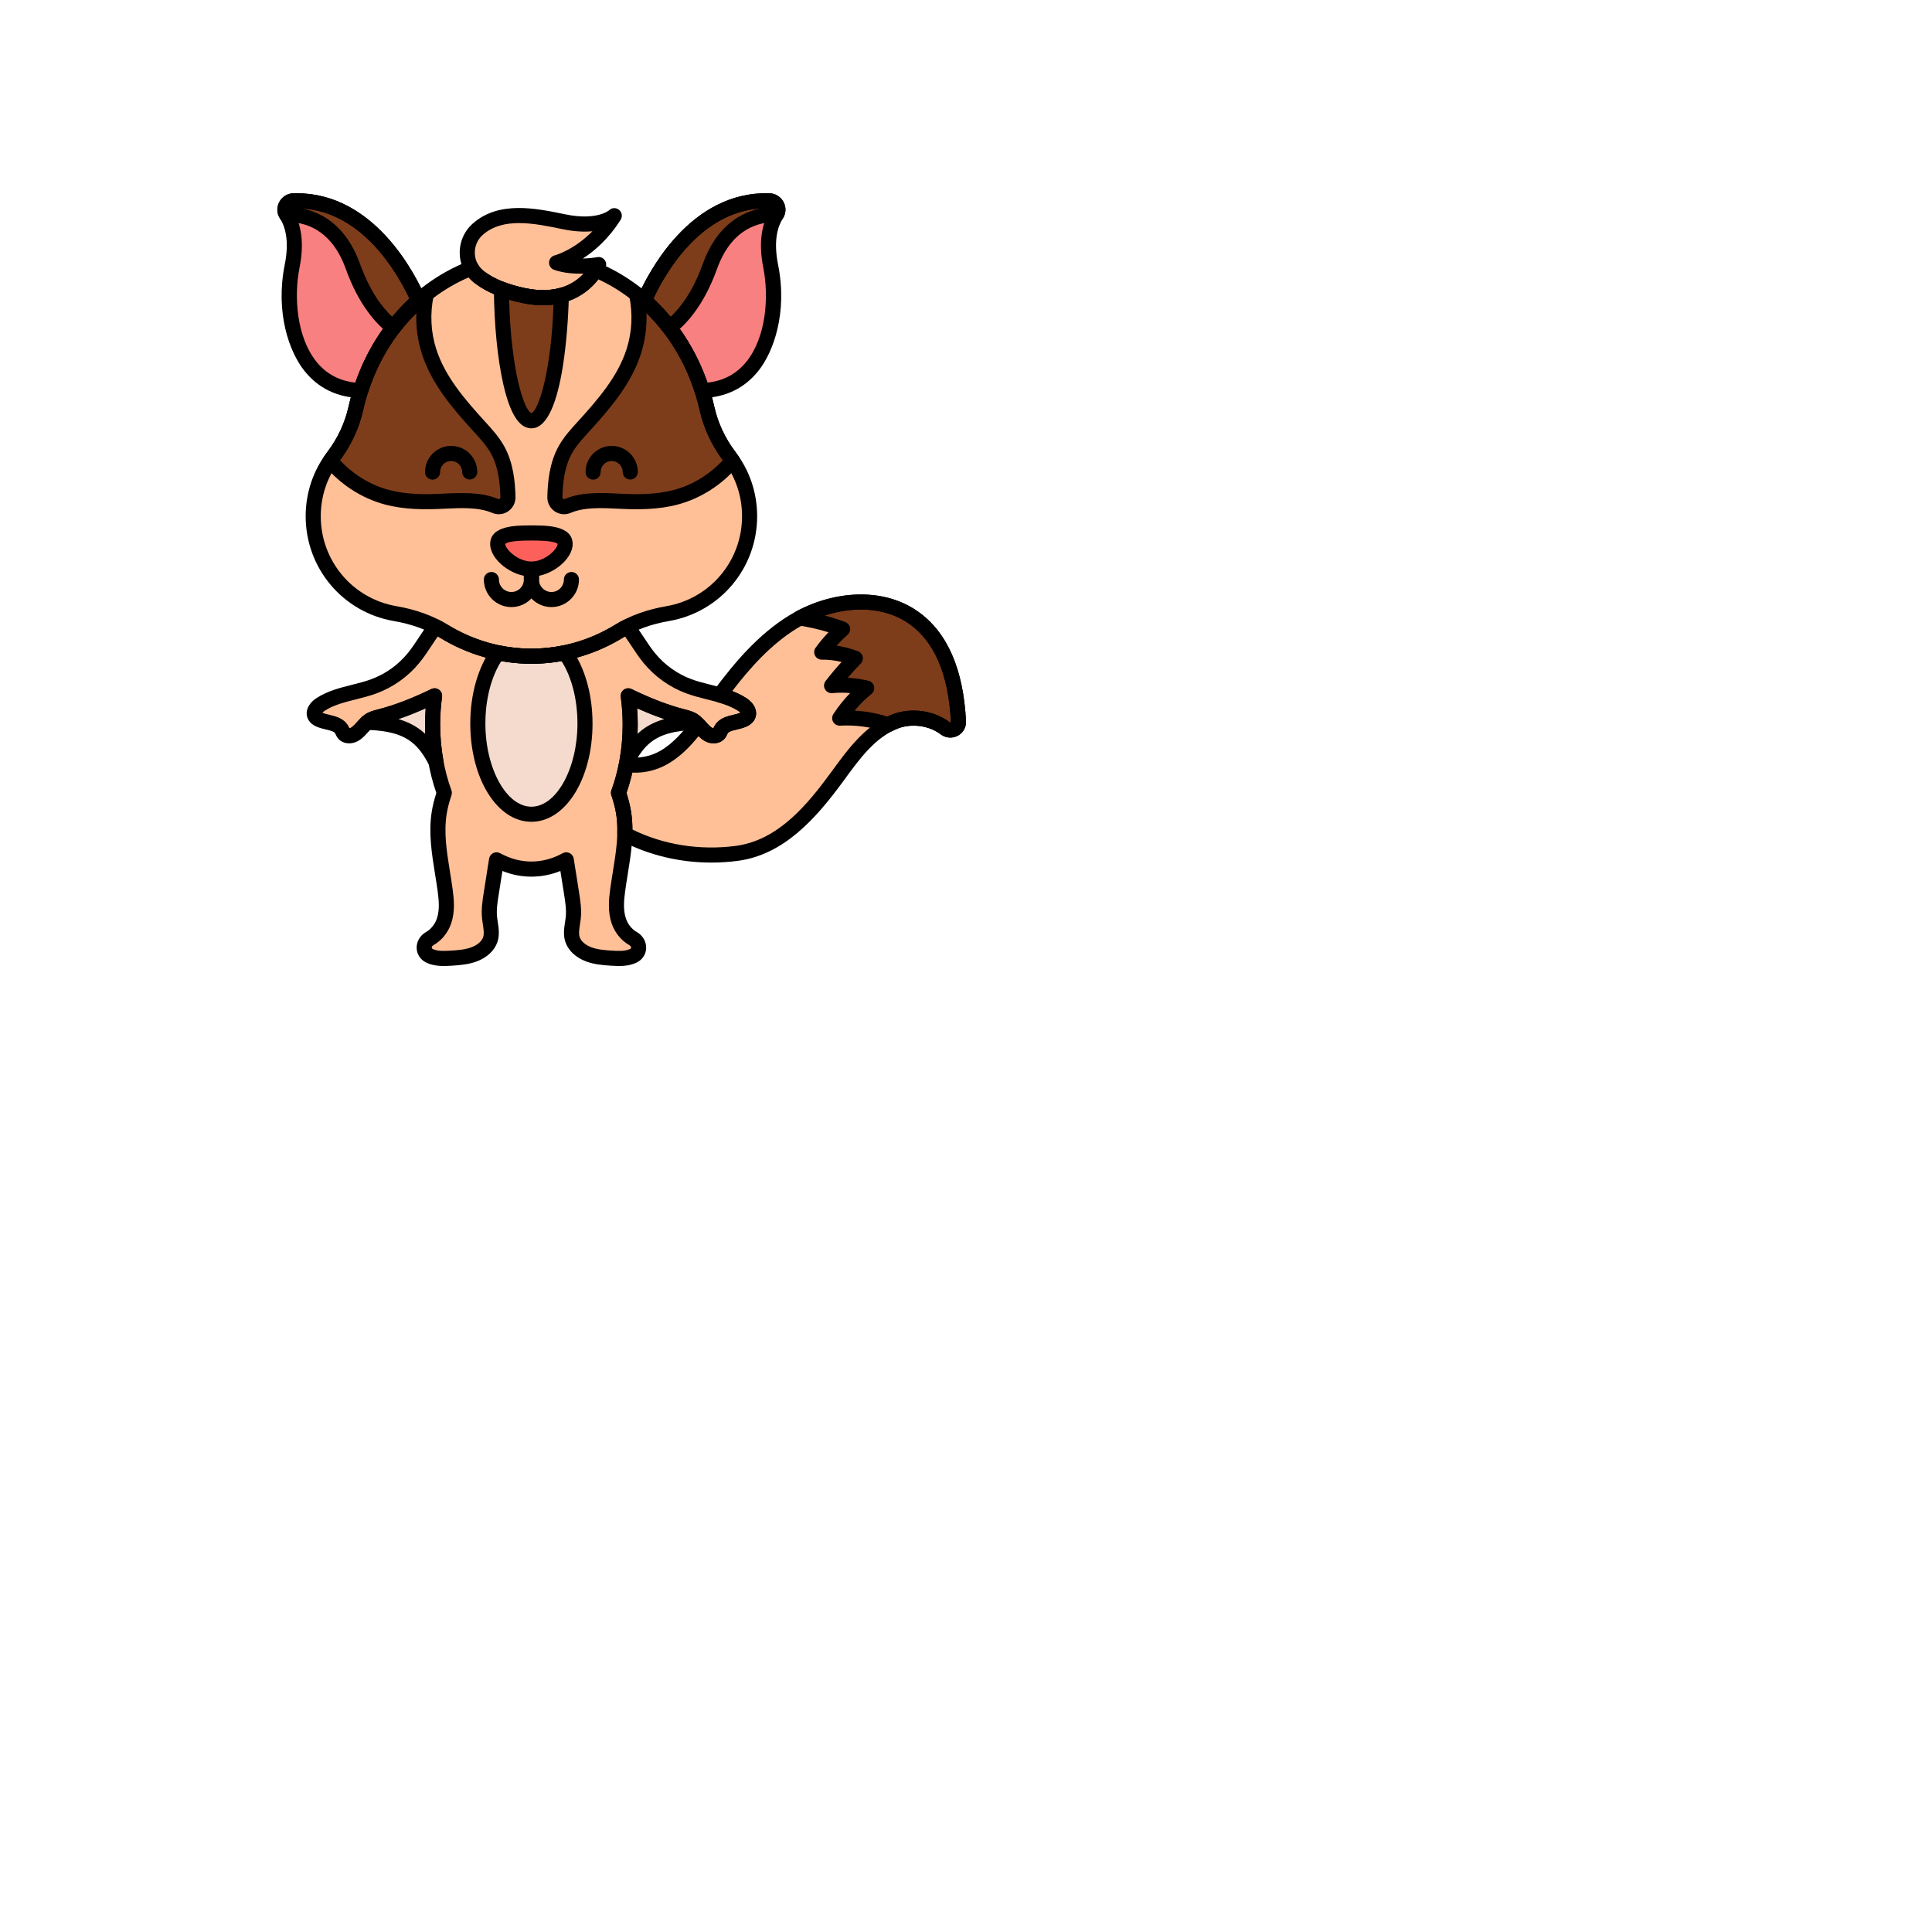 <svg enable-background="new 0 0 512 512" height="100" viewBox="-64 -64 640 640" width="100" xmlns="http://www.w3.org/2000/svg"><path d="m181.837 169.335c-5.237-3.389-11.803-3.823-17.649-5.997-5.076-1.887-9.637-5.138-13.077-9.321-2.696-3.277-4.739-7.117-7.362-10.418-.875.448-1.741.917-2.582 1.436-8.623 5.311-18.554 8.343-29.13 8.343s-20.507-3.032-29.13-8.343c-.841-.518-1.707-.988-2.582-1.436-2.623 3.302-4.666 7.141-7.362 10.419-3.44 4.183-8.001 7.434-13.077 9.321-5.846 2.174-12.412 2.608-17.649 5.997-1.283.831-2.594 2.303-1.984 3.705.277.635.894 1.055 1.526 1.34 2.55 1.151 6.09.915 7.443 3.364.24.434.385.927.709 1.301.413.476 1.068.69 1.698.695 2.897.021 4.35-3.491 6.788-5.057 1.079-.693 2.356-.992 3.598-1.313 6.221-1.609 12.155-4.061 17.945-6.863-.425 3.078-.65 6.263-.65 9.524 0 8.178 1.405 15.874 3.875 22.608-.722 2.151-1.324 4.33-1.682 6.557-1.367 8.505.791 17.102 1.948 25.632.465 3.425.757 6.975-.366 10.268-.802 2.353-2.481 4.559-4.725 5.822-2.325 1.308-2.531 4.438-.15 5.658.171.088.347.167.525.238 2.072.823 4.42.731 6.672.593 2.594-.159 5.233-.369 7.642-1.269 2.41-.9 4.595-2.603 5.36-4.892.783-2.346-.009-4.855-.248-7.299-.265-2.707.161-5.427.586-8.117.579-3.667 1.159-7.333 1.738-11 3.592 1.983 7.483 3.077 11.549 3.077 4.067 0 7.957-1.093 11.55-3.077.579 3.667 1.159 7.333 1.738 11 .425 2.69.851 5.41.586 8.117-.239 2.444-1.032 4.954-.248 7.299.765 2.289 2.951 3.992 5.36 4.892s5.048 1.11 7.642 1.269c2.252.138 4.6.23 6.672-.593.178-.071.353-.15.525-.238 2.381-1.22 2.175-4.35-.15-5.658-2.244-1.263-3.923-3.469-4.725-5.822-1.122-3.294-.83-6.843-.366-10.268 1.157-8.531 3.315-17.128 1.948-25.632-.358-2.228-.96-4.407-1.682-6.557 2.471-6.734 3.875-14.43 3.875-22.608 0-3.262-.225-6.446-.65-9.524 5.791 2.802 11.725 5.254 17.945 6.863 1.242.321 2.519.62 3.598 1.313 2.438 1.565 3.891 5.078 6.788 5.057.63-.005 1.285-.218 1.698-.695.324-.374.47-.867.709-1.301 1.353-2.449 4.893-2.213 7.443-3.364.632-.285 1.249-.705 1.526-1.34.614-1.403-.696-2.875-1.979-3.706z" fill="#ffc097"/><path d="m112.036 153.378c-3.798 0-7.512-.397-11.113-1.145-4.045 5.51-6.636 13.956-6.636 23.432 0 16.602 7.946 30.061 17.748 30.061s17.749-13.459 17.749-30.061c0-9.476-2.591-17.922-6.636-23.432-3.6.748-7.313 1.145-11.112 1.145z" fill="#f4dbce"/><path d="m165.656 174.683c-1.079-.693-2.356-.992-3.598-1.313-6.221-1.609-12.155-4.062-17.945-6.863.425 3.078.65 6.263.65 9.524 0 4.199-.376 8.268-1.071 12.148 1.643-3.147 3.59-6.1 6.36-8.27 4.549-3.563 10.582-4.463 16.389-4.633-.253-.215-.512-.417-.785-.593z" fill="#f4dbce"/><path d="m79.311 176.032c0-3.262.225-6.446.65-9.524-5.791 2.802-11.724 5.254-17.945 6.863-1.242.321-2.519.62-3.598 1.313-.274.176-.534.379-.786.596 5.785.176 11.788 1.082 16.318 4.631 2.836 2.222 4.81 5.266 6.478 8.498-.723-3.95-1.117-8.095-1.117-12.377z" fill="#f4dbce"/><path d="m139.474 7.477s-4.561 4.495-16.735 1.968c-9.559-1.984-20.726-4.302-28.426 2.441-4.881 4.275-4.674 12.033.497 15.953 3.068 2.326 7.702 4.619 14.688 6.069 19.131 3.971 24.808-10.27 24.808-10.27s-8.023 1.509-13.93-.624c-.001 0 10.992-2.707 19.098-15.537z" fill="#ffc097"/><path d="m177.628 87.196c-3.577-4.69-6.138-10.109-7.425-15.865-4.728-21.14-18.667-38.263-36.845-45.909-2.278 3.688-9.019 11.567-23.862 8.486-6.986-1.45-11.62-3.743-14.688-6.069-1.118-.848-1.99-1.882-2.643-3.015-18.887 7.329-33.442 24.807-38.295 46.507-1.287 5.756-3.848 11.175-7.425 15.865-4.194 5.499-6.686 12.364-6.686 19.815 0 16.195 11.755 29.602 27.116 32.25 5.651.974 11.149 2.766 16.032 5.774 8.623 5.311 18.554 8.343 29.13 8.343 10.577 0 20.507-3.032 29.13-8.343 4.883-3.008 10.382-4.799 16.033-5.774 15.357-2.649 27.115-16.052 27.115-32.25-.001-7.45-2.493-14.316-6.687-19.815z" fill="#ffc097"/><path d="m238.612 140.592c-11.545-8.12-27.934-5.968-39.944 1.446-9.776 6.035-17.298 14.915-24.225 24.173 2.603.741 5.124 1.654 7.395 3.123 1.283.831 2.594 2.303 1.983 3.705-.277.635-.894 1.055-1.526 1.34-2.55 1.151-6.09.915-7.443 3.364-.24.434-.385.927-.709 1.301-.413.476-1.068.69-1.698.695-2.222.016-3.596-2.045-5.215-3.713-3.209 4.243-6.723 8.273-11.304 10.894-3.705 2.12-8.313 3.053-12.432 2.267-.646 3.308-1.515 6.478-2.606 9.452.722 2.151 1.324 4.33 1.682 6.557.38 2.364.481 4.736.413 7.111 10.838 5.744 24.057 8.092 37.038 6.387 14.749-1.937 24.9-13.882 33.415-25.543 5.269-7.214 10.81-14.978 19.149-18.182 5.361-2.06 12.121-1.063 16.5 2.273 1.853 1.412 4.533.13 4.419-2.198-.661-13.439-4.216-26.943-14.892-34.452z" fill="#ffc097"/><path d="m123.198 116.237c0 3.427-5.722 8.273-11.162 8.273s-11.162-4.846-11.162-8.273 5.722-3.691 11.162-3.691 11.162.264 11.162 3.691z" fill="#fd605b"/><path d="m190.839 2.513c-24.916-.679-38.147 25.522-41.432 33.056 8.699 7.674 15.401 17.969 19.158 29.802 21.594-.645 25.896-25.383 22.735-41.188-1.749-8.743-.075-14.064 1.925-17.154 1.235-1.909-.113-4.454-2.386-4.516z" fill="#f98080"/><path d="m55.509 65.371c3.756-11.832 10.463-22.118 19.16-29.794-3.28-7.524-16.511-33.743-41.435-33.063-2.273.062-3.621 2.607-2.386 4.515 2 3.09 3.673 8.411 1.925 17.154-3.162 15.805 1.141 40.545 22.736 41.188z" fill="#f98080"/><g fill="#7d3d1a"><path d="m190.839 2.513c-24.916-.679-38.147 25.522-41.432 33.056 3.041 2.683 5.829 5.693 8.345 8.97 4.016-3.049 9.345-8.972 13.443-20.356 5.561-15.447 16.583-17.219 21.989-17.087.014-.022.027-.046.041-.067 1.235-1.909-.113-4.454-2.386-4.516z"/><path d="m52.878 24.183c4.098 11.382 9.425 17.305 13.441 20.354 2.514-3.277 5.31-6.277 8.35-8.96-3.28-7.524-16.511-33.743-41.435-33.063-2.273.062-3.621 2.607-2.386 4.515.014.021.027.045.041.067 5.406-.133 16.428 1.64 21.989 17.087z"/><path d="m109.497 33.908c-2.844-.59-5.279-1.325-7.397-2.139.231 24.268 4.59 43.619 9.936 43.619 5.194 0 9.455-18.265 9.906-41.557-3.315.889-7.403 1.124-12.445.077z"/><path d="m178.628 88.622c-.327-.48-.649-.964-1-1.425-3.577-4.69-6.138-10.109-7.425-15.865-3.469-15.511-11.909-28.841-23.332-37.87 1.315 6.257 1.025 12.851-.927 18.942-3.065 9.564-9.843 17.425-16.611 24.845-2.198 2.409-4.433 4.831-6.032 7.673-2.674 4.755-3.355 10.247-3.488 15.767-.054 2.231 2.187 3.788 4.239 2.911 5.251-2.245 11.78-1.826 17.707-1.542 6.091.291 12.278.22 18.17-1.353 7.289-1.948 13.878-6.289 18.699-12.083z"/><path d="m100.022 103.599c2.052.877 4.293-.68 4.239-2.911-.133-5.519-.814-11.012-3.488-15.767-1.599-2.842-3.834-5.264-6.032-7.673-6.768-7.42-13.546-15.281-16.611-24.845-1.952-6.091-2.242-12.686-.927-18.943-11.422 9.032-19.864 22.361-23.333 37.871-1.287 5.756-3.848 11.175-7.425 15.865-.352.461-.673.945-1 1.425 4.822 5.795 11.41 10.136 18.7 12.082 5.892 1.573 12.079 1.644 18.17 1.353 5.927-.283 12.455-.701 17.707 1.543z"/><path d="m238.612 140.592c-10.833-7.619-25.929-6.194-37.673.136 4.838.733 9.602 1.955 14.184 3.672-2.571 2.281-4.893 4.842-6.914 7.622 3.794-.008 7.588.689 11.132 2.044-2.789 2.867-5.419 5.889-7.873 9.048 3.891-.352 7.839-.072 11.642.826-3.473 2.827-6.503 6.197-8.945 9.951 5.417-.311 10.887.447 16.031 2.171.773-.401 1.564-.775 2.389-1.092 5.361-2.06 12.121-1.063 16.5 2.273 1.853 1.412 4.533.13 4.419-2.198-.661-13.44-4.216-26.944-14.892-34.453z"/></g><path d="m118.664 137.104c-5.033 0-9.127-4.095-9.127-9.127v-2.922c0-1.381 1.119-2.5 2.5-2.5s2.5 1.119 2.5 2.5v2.922c0 2.275 1.852 4.127 4.127 4.127s4.127-1.852 4.127-4.127c0-1.381 1.119-2.5 2.5-2.5s2.5 1.119 2.5 2.5c.001 5.033-4.094 9.127-9.127 9.127z"/><path d="m105.409 137.104c-5.033 0-9.127-4.095-9.127-9.127 0-1.381 1.119-2.5 2.5-2.5s2.5 1.119 2.5 2.5c0 2.275 1.852 4.127 4.127 4.127s4.127-1.852 4.127-4.127v-2.922c0-1.381 1.119-2.5 2.5-2.5s2.5 1.119 2.5 2.5v2.922c.001 5.033-4.094 9.127-9.127 9.127z"/><path d="m112.037 127.01c-6.512 0-13.662-5.638-13.662-10.772 0-6.191 8.552-6.191 13.662-6.191 5.109 0 13.661 0 13.661 6.191 0 5.134-7.15 10.772-13.661 10.772zm0-11.964c-6.834 0-8.368.736-8.674 1.175.012 1.634 4.13 5.789 8.674 5.789 4.543 0 8.661-4.155 8.661-5.772 0-.036-.003-.052-.003-.052-.291-.404-1.825-1.14-8.658-1.14z"/><path d="m168.565 67.871c-1.086 0-2.052-.703-2.382-1.743-3.585-11.292-9.958-21.211-18.429-28.684-.814-.718-1.072-1.879-.638-2.874 3.614-8.288 17.469-35.3 43.792-34.556 1.956.053 3.74 1.166 4.655 2.904.927 1.761.838 3.805-.239 5.468-1.615 2.494-3.198 7.175-1.572 15.306 3.18 15.898-1.513 28.86-6.498 35.13-4.589 5.772-10.852 8.816-18.614 9.048-.025.001-.05.001-.075.001zm-16.13-32.929c8.008 7.483 14.151 17.03 17.893 27.807 5.375-.568 9.746-2.931 13.012-7.038 6.467-8.134 7.426-21.449 5.508-31.038-1.955-9.777.16-15.73 2.278-19.003.085-.133.089-.274.012-.422-.08-.151-.203-.23-.367-.235-21.713-.577-34.145 20.982-38.336 29.929z"/><path d="m157.754 47.039c-.751 0-1.493-.337-1.985-.978-2.441-3.18-5.138-6.079-8.016-8.617-.814-.718-1.072-1.879-.638-2.874 3.614-8.288 17.469-35.3 43.792-34.556 1.956.053 3.74 1.166 4.655 2.904.927 1.761.838 3.805-.239 5.468-.473.73-1.327 1.267-2.201 1.208-5.207-.124-14.635 1.711-19.576 15.435-4.364 12.122-10.176 18.383-14.284 21.501-.45.343-.981.509-1.508.509zm-5.319-12.096c1.988 1.861 3.886 3.88 5.672 6.033 3.34-3.099 7.435-8.469 10.737-17.641 4.644-12.9 13.005-17.053 19.139-18.277-20.025 1.215-31.541 21.329-35.548 29.885z"/><path d="m55.51 67.871c-.025 0-.05 0-.075-.001-7.762-.231-14.025-3.275-18.615-9.047-4.985-6.27-9.678-19.231-6.499-35.131 1.626-8.131.043-12.811-1.571-15.306-1.077-1.662-1.167-3.706-.239-5.468.915-1.738 2.699-2.852 4.655-2.904.344-.01.69-.014 1.029-.014 25.677 0 39.199 26.395 42.766 34.576.434.994.176 2.155-.637 2.873-8.479 7.484-14.852 17.4-18.431 28.677-.331 1.042-1.297 1.745-2.383 1.745zm-21.332-62.87c-.291 0-.582.004-.876.012-.164.005-.287.084-.367.235-.078.147-.074.289.012.421 2.119 3.274 4.233 9.228 2.278 19.004-1.918 9.589-.958 22.905 5.509 31.038 3.267 4.107 7.638 6.47 13.013 7.038 3.738-10.763 9.882-20.308 17.896-27.8-4.135-8.826-16.26-29.948-37.465-29.948z"/><path d="m66.317 47.037c-.527 0-1.058-.166-1.51-.509-4.107-3.118-9.918-9.378-14.281-21.499-4.941-13.722-14.379-15.566-19.576-15.434-.906.012-1.7-.418-2.17-1.157-.017-.025-.053-.086-.069-.113-1.038-1.6-1.127-3.644-.2-5.405.915-1.738 2.699-2.852 4.655-2.904.344-.01.69-.014 1.029-.014 25.677 0 39.199 26.395 42.766 34.576.434.994.176 2.155-.637 2.873-2.913 2.572-5.612 5.468-8.021 8.608-.492.641-1.235.978-1.986.978zm-30.226-41.978c6.134 1.225 14.495 5.377 19.139 18.277 3.301 9.171 7.396 14.541 10.735 17.639 1.774-2.135 3.673-4.15 5.677-6.025-4.008-8.557-15.527-28.673-35.551-29.891z"/><path d="m115.906 37.105c-2.11 0-4.41-.229-6.917-.749-6.475-1.345-11.754-3.54-15.69-6.525-3.044-2.308-4.868-5.839-5.004-9.688-.137-3.89 1.456-7.584 4.371-10.137 8.638-7.563 20.805-5.037 30.582-3.009 10.453 2.172 14.474-1.304 14.513-1.34.905-.891 2.313-.943 3.303-.146.989.797 1.203 2.229.525 3.302-3.987 6.311-8.634 10.326-12.508 12.827 2.067-.057 3.842-.285 4.763-.458.896-.169 1.813.164 2.392.868.58.704.729 1.668.392 2.515-.058.142-5.205 12.539-20.722 12.54zm-7.944-27.209c-4.489 0-8.679.961-12.003 3.871-1.779 1.558-2.752 3.817-2.667 6.198.083 2.341 1.186 4.484 3.028 5.881 3.34 2.533 7.944 4.422 13.686 5.613 10.427 2.17 16.317-1.575 19.323-4.824-2.938.095-6.606-.115-9.802-1.27-1.036-.374-1.705-1.383-1.647-2.482.058-1.101.829-2.033 1.899-2.297.071-.018 6.24-1.66 12.472-7.979-2.653.248-5.964.127-10.019-.714-4.653-.965-9.622-1.997-14.27-1.997z"/><path d="m112.037 155.878c-10.658 0-21.185-3.014-30.441-8.714-4.229-2.605-9.326-4.436-15.146-5.439-16.914-2.915-29.191-17.515-29.191-34.714 0-7.78 2.489-15.156 7.198-21.33 3.371-4.42 5.782-9.57 6.973-14.896 5.036-22.516 19.926-40.568 39.832-48.292 1.151-.445 2.454.014 3.07 1.083.519.9 1.188 1.664 1.987 2.271 3.34 2.533 7.944 4.422 13.687 5.613 12.869 2.676 18.822-3.459 21.226-7.352.647-1.047 1.963-1.464 3.096-.991 19.115 8.041 33.438 25.86 38.315 47.668 1.19 5.325 3.602 10.476 6.973 14.895v.001c4.709 6.175 7.199 13.551 7.199 21.33 0 17.197-12.276 31.797-29.19 34.714-5.821 1.004-10.917 2.834-15.147 5.439-9.257 5.7-19.783 8.714-30.441 8.714zm-20.77-127.986c-17.443 7.491-30.441 23.79-34.957 43.985-1.348 6.024-4.071 11.847-7.877 16.836-4.039 5.296-6.174 11.623-6.174 18.298 0 14.759 10.531 27.285 25.041 29.786 6.452 1.113 12.144 3.169 16.918 6.109 8.467 5.215 18.087 7.972 27.819 7.972s19.352-2.757 27.819-7.972c4.774-2.94 10.467-4.996 16.919-6.109 14.509-2.502 25.04-15.029 25.04-29.786 0-6.675-2.135-13.002-6.174-18.299v.001c-3.806-4.989-6.529-10.812-7.877-16.836-4.365-19.521-16.828-35.571-33.53-43.335-3.377 4.375-10.959 10.776-25.244 7.814-6.475-1.345-11.754-3.54-15.69-6.525-.752-.568-1.43-1.217-2.033-1.939z"/><path d="m112.037 77.888c-4.036 0-7.085-4.794-9.324-14.655-1.894-8.339-2.999-19.505-3.112-31.44-.008-.828.395-1.605 1.075-2.078.681-.472 1.551-.576 2.323-.278 2.134.822 4.491 1.503 7.006 2.024 4.161.864 7.959.85 11.289-.044.758-.201 1.569-.037 2.188.446.619.484.974 1.231.958 2.017-.086 4.504-1.173 44.008-12.403 44.008zm-7.375-42.615c.61 23.498 4.924 36.641 7.375 37.6 2.332-.924 6.55-13.507 7.323-35.994-3.224.412-6.699.239-10.371-.522-1.492-.31-2.938-.672-4.327-1.084z"/><path d="m122.854 106.347c-1.086 0-2.162-.322-3.094-.953-1.579-1.07-2.494-2.852-2.447-4.766.119-4.943.66-11.335 3.809-16.932 1.7-3.022 3.99-5.532 6.205-7.959l.158-.174c6.833-7.491 13.205-14.958 16.078-23.923 1.808-5.639 2.105-11.748.861-17.665-.216-1.03.236-2.086 1.13-2.64.895-.556 2.042-.488 2.867.164 12.091 9.558 20.693 23.51 24.222 39.285 1.19 5.324 3.602 10.475 6.973 14.896.323.423.624.864.924 1.306l.153.226c.629.923.571 2.15-.143 3.008-5.219 6.272-12.314 10.854-19.977 12.899-6.55 1.748-13.248 1.705-18.934 1.435l-.705-.034c-5.598-.271-11.386-.553-15.901 1.379-.701.299-1.442.448-2.179.448zm27.295-66.66c.176 4.579-.437 9.148-1.825 13.479-3.181 9.924-9.925 17.852-17.145 25.767l-.159.175c-2.119 2.322-4.121 4.516-5.541 7.04-2.607 4.635-3.062 10.238-3.167 14.602-.007.285.156.438.253.505.157.106.326.122.503.047 5.573-2.383 12.232-2.062 18.108-1.775l.701.034c5.301.252 11.517.301 17.406-1.271 6.076-1.623 11.75-5.086 16.162-9.833-3.705-4.933-6.358-10.658-7.683-16.579-2.784-12.455-8.955-23.673-17.613-32.191z"/><path d="m101.218 106.347c-.736 0-1.477-.148-2.179-.448-4.515-1.931-10.303-1.649-15.901-1.379l-.704.034c-5.686.271-12.383.314-18.934-1.435-7.664-2.046-14.759-6.627-19.977-12.899-.714-.857-.772-2.086-.143-3.008l.158-.232c.299-.439.599-.879.921-1.301 3.37-4.418 5.781-9.568 6.972-14.894 3.526-15.771 12.128-29.723 24.22-39.286.826-.652 1.972-.718 2.867-.165.895.555 1.347 1.61 1.131 2.641-1.244 5.918-.946 12.026.861 17.666 2.874 8.966 9.245 16.432 16.078 23.923l.158.174c2.215 2.427 4.505 4.937 6.205 7.959 3.148 5.596 3.689 11.988 3.809 16.932.046 1.914-.869 3.695-2.447 4.766-.933.629-2.009.952-3.095.952zm-.214-5.046c.179.077.346.061.503-.047.098-.066.261-.22.254-.505-.105-4.364-.561-9.968-3.168-14.602-1.42-2.524-3.422-4.718-5.541-7.04l-.159-.175c-7.22-7.915-13.964-15.842-17.145-25.767-1.388-4.331-2-8.899-1.825-13.479-8.658 8.521-14.829 19.739-17.613 32.189-1.325 5.922-3.979 11.647-7.683 16.579 4.411 4.747 10.085 8.21 16.162 9.833 5.887 1.57 12.101 1.522 17.406 1.271l.7-.034c5.876-.284 12.535-.606 18.109 1.777z"/><path d="m79.291 94.889c-1.377 0-2.496-1.114-2.5-2.492-.015-4.772 3.855-8.668 8.627-8.683h.028c4.759 0 8.639 3.864 8.655 8.627.004 1.38-1.111 2.503-2.492 2.508-.003 0-.006 0-.008 0-1.377 0-2.496-1.114-2.5-2.492-.007-2.011-1.645-3.643-3.655-3.643-.004 0-.008 0-.012 0-2.015.007-3.649 1.651-3.643 3.667.004 1.381-1.111 2.504-2.492 2.508-.003 0-.006 0-.008 0z"/><path d="m132.472 94.889c-1.377 0-2.496-1.114-2.5-2.492-.008-2.312.886-4.488 2.515-6.128s3.8-2.548 6.112-2.555c2.308.002 4.488.887 6.128 2.515 1.64 1.63 2.547 3.8 2.555 6.112.004 1.381-1.111 2.504-2.492 2.508-.002 0-.005 0-.008 0-1.377 0-2.496-1.114-2.5-2.492-.003-.976-.386-1.893-1.079-2.58-.69-.686-1.604-1.062-2.576-1.062-.004 0-.008 0-.012 0-.976.003-1.893.386-2.581 1.079-.688.692-1.065 1.611-1.062 2.588.004 1.38-1.111 2.503-2.492 2.508-.002-.001-.005-.001-.008-.001z"/><path d="m112.037 208.228c-11.354 0-20.249-14.303-20.249-32.562 0-9.668 2.595-18.748 7.121-24.912.579-.788 1.564-1.171 2.523-.968 6.979 1.449 14.23 1.449 21.209 0 .959-.204 1.945.179 2.523.968 4.525 6.165 7.121 15.245 7.121 24.912 0 18.259-8.894 32.562-20.248 32.562zm-9.976-53.23c-3.365 5.283-5.272 12.709-5.272 20.668 0 14.939 6.983 27.562 15.249 27.562s15.249-12.622 15.249-27.562c0-7.958-1.908-15.384-5.273-20.668-6.593 1.168-13.362 1.168-19.953 0z"/><path d="m250.802 180.338c-1.139 0-2.27-.373-3.232-1.106-3.772-2.874-9.564-3.669-14.088-1.928-.654.251-1.353.57-2.134.977-.603.312-1.304.367-1.947.151-4.855-1.627-10.076-2.336-15.093-2.045-.944.062-1.833-.427-2.306-1.241-.473-.815-.447-1.828.067-2.618 1.624-2.496 3.479-4.818 5.545-6.941-1.966-.168-3.944-.162-5.92.018-.996.089-1.942-.419-2.419-1.291-.477-.874-.391-1.947.22-2.733 1.677-2.158 3.448-4.269 5.289-6.306-2.145-.504-4.337-.795-6.567-.752-.002 0-.004 0-.005 0-.939 0-1.799-.526-2.227-1.363-.428-.838-.349-1.845.204-2.606 1.302-1.792 2.726-3.499 4.256-5.105-3.208-.984-6.516-1.737-9.878-2.247-1.063-.161-1.905-.984-2.089-2.044s.331-2.118 1.277-2.629c13.849-7.463 29.667-7.455 40.297.021 9.734 6.846 15.101 19.084 15.951 36.375.1 2.021-.948 3.861-2.733 4.801-.785.409-1.629.612-2.468.612zm-12.167-8.952c4.309 0 8.643 1.337 11.965 3.869.143.108.263.085.338.044.07-.037.072-.058.068-.131-.771-15.673-5.424-26.617-13.833-32.531-7.372-5.185-17.809-6.091-27.99-2.749 2.318.614 4.595 1.339 6.816 2.171.821.307 1.421 1.022 1.582 1.884.16.862-.143 1.745-.799 2.327-1.275 1.132-2.487 2.337-3.628 3.607 2.413.354 4.78.974 7.079 1.854.786.301 1.367.976 1.548 1.797s-.063 1.679-.649 2.281c-1.479 1.521-2.92 3.095-4.312 4.711 2.307.123 4.602.452 6.864.987.927.219 1.649.945 1.862 1.874.213.928-.12 1.896-.859 2.498-2.041 1.66-3.909 3.508-5.585 5.521 3.673.214 7.359.878 10.89 1.971.589-.282 1.15-.524 1.696-.734 2.19-.843 4.565-1.251 6.947-1.251z"/><path d="m171.634 221.742c-10.521 0-20.865-2.479-29.823-7.226-.84-.445-1.355-1.329-1.328-2.28.07-2.435-.056-4.607-.382-6.643-.3-1.863-.818-3.878-1.584-6.158-.181-.539-.173-1.123.023-1.657 1.033-2.815 1.874-5.867 2.5-9.07.264-1.351 1.575-2.236 2.922-1.977 3.409.65 7.417-.089 10.722-1.98 4.37-2.5 7.786-6.576 10.551-10.232.44-.582 1.112-.942 1.84-.987.736-.036 1.44.23 1.948.754.312.322.617.657.919.991 1.021 1.127 1.751 1.886 2.38 1.957.01-.022.02-.046.031-.069.098-.213.197-.426.31-.63 1.433-2.593 4.113-3.229 6.267-3.741.873-.207 1.696-.403 2.335-.691l.001-.001c-.166-.19-.425-.432-.789-.667-2.212-1.431-4.754-2.257-6.721-2.817-.791-.226-1.421-.825-1.684-1.604s-.126-1.639.367-2.298c6.806-9.096 14.534-18.396 24.915-24.803 11.832-7.305 29.622-10.56 42.695-1.364 9.734 6.846 15.101 19.084 15.951 36.375.1 2.021-.948 3.861-2.733 4.801-1.844.97-4.026.782-5.697-.491-3.772-2.874-9.564-3.669-14.088-1.928-7.479 2.873-12.674 9.989-17.698 16.872l-.329.45c-9.203 12.602-19.825 24.539-35.108 26.547-2.9.379-5.814.567-8.713.567zm-26.132-10.953c10.237 5.061 22.317 6.984 34.193 5.427 14.087-1.851 23.76-13.637 31.722-24.539l.328-.449c5.198-7.12 11.089-15.189 19.943-18.592 6.152-2.363 13.753-1.312 18.912 2.619.143.108.263.085.338.044.07-.037.072-.058.068-.131-.771-15.673-5.424-26.617-13.833-32.531-11.21-7.884-26.756-4.914-37.193 1.528-8.64 5.334-15.434 12.986-21.426 20.763 1.513.576 3.111 1.319 4.64 2.308 2.787 1.806 3.932 4.476 2.918 6.803-.491 1.127-1.43 2.009-2.792 2.622-1.072.483-2.221.757-3.234.997-1.621.386-2.708.684-3.046 1.296-.052.094-.094.192-.139.289-.178.39-.422.923-.87 1.44-.85.98-2.152 1.548-3.572 1.557-.016 0-.032 0-.048 0-2.186 0-3.75-1.127-5.011-2.37-2.741 3.384-6.054 6.83-10.234 9.222-3.616 2.069-7.761 3.057-11.703 2.849-.538 2.338-1.185 4.593-1.934 6.736.707 2.211 1.202 4.223 1.508 6.124.304 1.887.457 3.858.465 5.988z"/><path d="m83.015 255.999c-1.772 0-3.51-.187-5.202-.859-.255-.103-.501-.214-.742-.337-1.87-.958-3.01-2.748-3.05-4.787-.042-2.148 1.151-4.169 3.114-5.274 1.603-.902 2.943-2.565 3.584-4.449.986-2.893.648-6.228.255-9.127-.25-1.847-.557-3.744-.852-5.579-1.09-6.763-2.217-13.756-1.087-20.785.306-1.902.8-3.914 1.507-6.125-2.443-6.977-3.732-14.785-3.732-22.645 0-1.8.067-3.603.2-5.394-5.192 2.318-9.836 3.979-14.37 5.152l-.251.065c-1.004.258-1.954.502-2.623.932-.626.401-1.26 1.103-1.932 1.845-1.456 1.608-3.265 3.607-6.177 3.607-.016 0-.031 0-.047 0-1.418-.009-2.72-.577-3.57-1.558-.448-.517-.691-1.05-.87-1.439-.044-.098-.086-.195-.138-.288-.338-.613-1.426-.911-3.047-1.297-1.013-.24-2.162-.514-3.237-.999-1.359-.611-2.299-1.493-2.789-2.62-1.014-2.328.131-4.998 2.917-6.802 3.653-2.364 7.764-3.396 11.739-4.392 2.247-.563 4.37-1.096 6.396-1.85 4.687-1.742 8.842-4.704 12.018-8.565 1.325-1.611 2.483-3.369 3.711-5.229 1.132-1.718 2.303-3.494 3.624-5.156.742-.934 2.037-1.214 3.097-.671 1.072.549 1.948 1.036 2.754 1.533 8.467 5.215 18.087 7.972 27.819 7.972s19.352-2.757 27.819-7.972c.804-.495 1.679-.982 2.754-1.533 1.059-.543 2.355-.263 3.097.671 1.321 1.662 2.492 3.438 3.624 5.156 1.228 1.86 2.386 3.618 3.711 5.229 3.176 3.861 7.332 6.823 12.018 8.564 2.027.755 4.15 1.287 6.397 1.851 3.975.996 8.086 2.027 11.739 4.392 2.786 1.805 3.93 4.475 2.917 6.802-.491 1.127-1.43 2.009-2.792 2.622-1.072.483-2.221.757-3.234.997-1.621.386-2.708.684-3.046 1.296-.052.094-.094.192-.139.289-.178.39-.422.923-.87 1.44-.85.98-2.152 1.548-3.572 1.557-.016 0-.032 0-.047 0-2.91 0-4.719-1.999-6.174-3.607-.671-.742-1.306-1.443-1.933-1.846-.669-.429-1.618-.673-2.623-.931l-.251-.065c-4.534-1.173-9.178-2.834-14.369-5.152.133 1.791.2 3.594.2 5.394 0 7.86-1.289 15.669-3.732 22.645.707 2.212 1.202 4.223 1.508 6.124 1.13 7.031.002 14.024-1.088 20.788-.295 1.835-.602 3.731-.852 5.577-.393 2.899-.73 6.235.255 9.127.642 1.884 1.982 3.548 3.584 4.449 1.963 1.105 3.157 3.126 3.115 5.274-.04 2.039-1.181 3.829-3.051 4.787-.24.123-.486.234-.736.335-2.5.993-5.093.93-7.753.767-2.873-.176-5.674-.418-8.364-1.423-3.416-1.274-5.915-3.623-6.856-6.441-.772-2.313-.421-4.572-.111-6.564.092-.592.186-1.184.243-1.771.235-2.402-.173-4.985-.567-7.483l-1.217-7.698c-6.224 2.504-12.98 2.504-19.203 0l-1.217 7.698c-.395 2.497-.803 5.077-.567 7.483.057.587.151 1.179.243 1.771.31 1.992.661 4.251-.112 6.564-.941 2.818-3.44 5.166-6.856 6.441-2.69 1.005-5.491 1.247-8.363 1.423-.857.052-1.707.094-2.548.094zm-3.055-91.992c.52 0 1.036.161 1.471.478.746.543 1.132 1.451 1.006 2.364-.416 3.012-.626 6.102-.626 9.183 0 7.59 1.287 15.109 3.723 21.747.196.534.204 1.119.022 1.657-.766 2.28-1.284 4.294-1.583 6.158-1.002 6.235.013 12.531 1.087 19.196.301 1.865.612 3.795.871 5.703.47 3.465.859 7.489-.477 11.411-1.042 3.062-3.18 5.684-5.865 7.194-.426.239-.573.58-.568.819.002.132.044.288.332.436.103.053.208.1.314.142 1.534.609 3.439.55 5.591.419 2.574-.158 4.872-.352 6.919-1.116 1.966-.734 3.41-1.983 3.864-3.342.388-1.161.157-2.644-.086-4.213-.107-.686-.212-1.371-.279-2.052-.297-3.042.162-5.943.605-8.75l1.738-11c.127-.805.639-1.497 1.371-1.855.731-.356 1.592-.336 2.306.058 6.648 3.667 14.033 3.669 20.683 0 .714-.393 1.575-.413 2.307-.058.732.358 1.244 1.051 1.371 1.855l1.738 11c.444 2.809.902 5.712.605 8.75-.067.681-.172 1.367-.279 2.053-.244 1.569-.475 3.051-.087 4.212.454 1.358 1.898 2.608 3.863 3.342 2.048.765 4.346.958 6.921 1.116 2.149.131 4.057.19 5.595-.421.101-.04.206-.087.308-.14.289-.147.33-.304.333-.436.005-.239-.142-.58-.568-.819-2.684-1.511-4.821-4.133-5.865-7.194-1.336-3.921-.946-7.946-.477-11.411.259-1.908.57-3.836.871-5.701 1.074-6.666 2.089-12.963 1.087-19.198-.3-1.863-.818-3.878-1.584-6.158-.181-.539-.173-1.123.023-1.657 2.435-6.637 3.722-14.157 3.722-21.747 0-3.084-.21-6.173-.626-9.183-.126-.913.261-1.821 1.006-2.364.746-.54 1.728-.632 2.559-.228 6.577 3.182 12.132 5.309 17.482 6.693l.244.062c1.28.329 2.732.702 4.078 1.565 1.187.763 2.118 1.791 2.939 2.699 1.02 1.126 1.75 1.885 2.377 1.956.01-.022.02-.046.031-.069.098-.213.197-.426.31-.63 1.433-2.593 4.113-3.229 6.267-3.741.873-.207 1.696-.403 2.335-.691l.001-.001c-.166-.19-.425-.432-.789-.667-2.957-1.913-6.494-2.801-10.238-3.739-2.28-.571-4.638-1.163-6.923-2.014-5.512-2.048-10.4-5.532-14.136-10.075-1.493-1.814-2.779-3.766-4.024-5.653-.713-1.083-1.402-2.127-2.113-3.127-.195.113-.382.226-.565.338-9.257 5.701-19.783 8.715-30.441 8.715s-21.185-3.014-30.441-8.714c-.183-.112-.371-.226-.565-.339-.711 1-1.4 2.044-2.113 3.127-1.245 1.888-2.531 3.839-4.024 5.653-3.736 4.543-8.624 8.026-14.137 10.076-2.285.85-4.643 1.441-6.923 2.013-3.745.939-7.282 1.826-10.239 3.739-.363.235-.623.477-.789.667.642.29 1.465.485 2.336.692 2.154.512 4.834 1.148 6.268 3.742.112.203.212.416.31.63.009.02.018.039.026.059.665-.096 1.385-.846 2.382-1.946.821-.908 1.752-1.937 2.938-2.698 1.346-.864 2.798-1.237 4.079-1.566l.244-.062c5.35-1.385 10.905-3.511 17.483-6.693.345-.169.717-.251 1.088-.251z"/><path d="m143.691 190.68c-.269 0-.541-.043-.808-.134-1.168-.399-1.871-1.592-1.653-2.807.684-3.821 1.031-7.76 1.031-11.708 0-3.084-.21-6.173-.626-9.183-.126-.913.261-1.821 1.006-2.364.746-.54 1.728-.632 2.559-.228 6.577 3.182 12.132 5.309 17.482 6.693l.244.062c1.28.329 2.732.702 4.078 1.565 0 .001.001.001.002.002.347.223.695.485 1.063.802.782.674 1.071 1.758.726 2.73s-1.252 1.634-2.283 1.664c-6.958.203-11.559 1.469-14.921 4.102-2.096 1.643-3.849 3.943-5.685 7.459-.439.847-1.305 1.345-2.215 1.345zm3.371-20.042c.133 1.791.2 3.594.2 5.394 0 1.012-.021 2.023-.063 3.032.424-.396.86-.769 1.311-1.121 2.309-1.81 4.934-2.982 7.574-3.746-2.87-.967-5.843-2.139-9.022-3.559z"/><path d="m80.427 190.908c-.914 0-1.783-.503-2.222-1.354-1.876-3.638-3.665-6.005-5.798-7.677-3.351-2.625-7.932-3.89-14.852-4.1-1.031-.031-1.938-.693-2.281-1.666-.344-.974-.054-2.058.729-2.729.369-.317.716-.579 1.06-.801 1.351-.867 2.803-1.24 4.083-1.569l.244-.062c5.35-1.385 10.905-3.511 17.483-6.693.831-.403 1.814-.314 2.559.228.746.543 1.132 1.451 1.006 2.364-.416 3.012-.626 6.102-.626 9.183 0 4.011.362 8.024 1.075 11.928.223 1.218-.48 2.416-1.653 2.815-.267.09-.539.133-.807.133zm-12.47-16.701c2.625.764 5.234 1.935 7.533 3.735.488.382.95.782 1.388 1.196-.045-1.035-.067-2.071-.067-3.107 0-1.8.067-3.603.2-5.394-3.192 1.425-6.176 2.602-9.054 3.57z"/></svg>